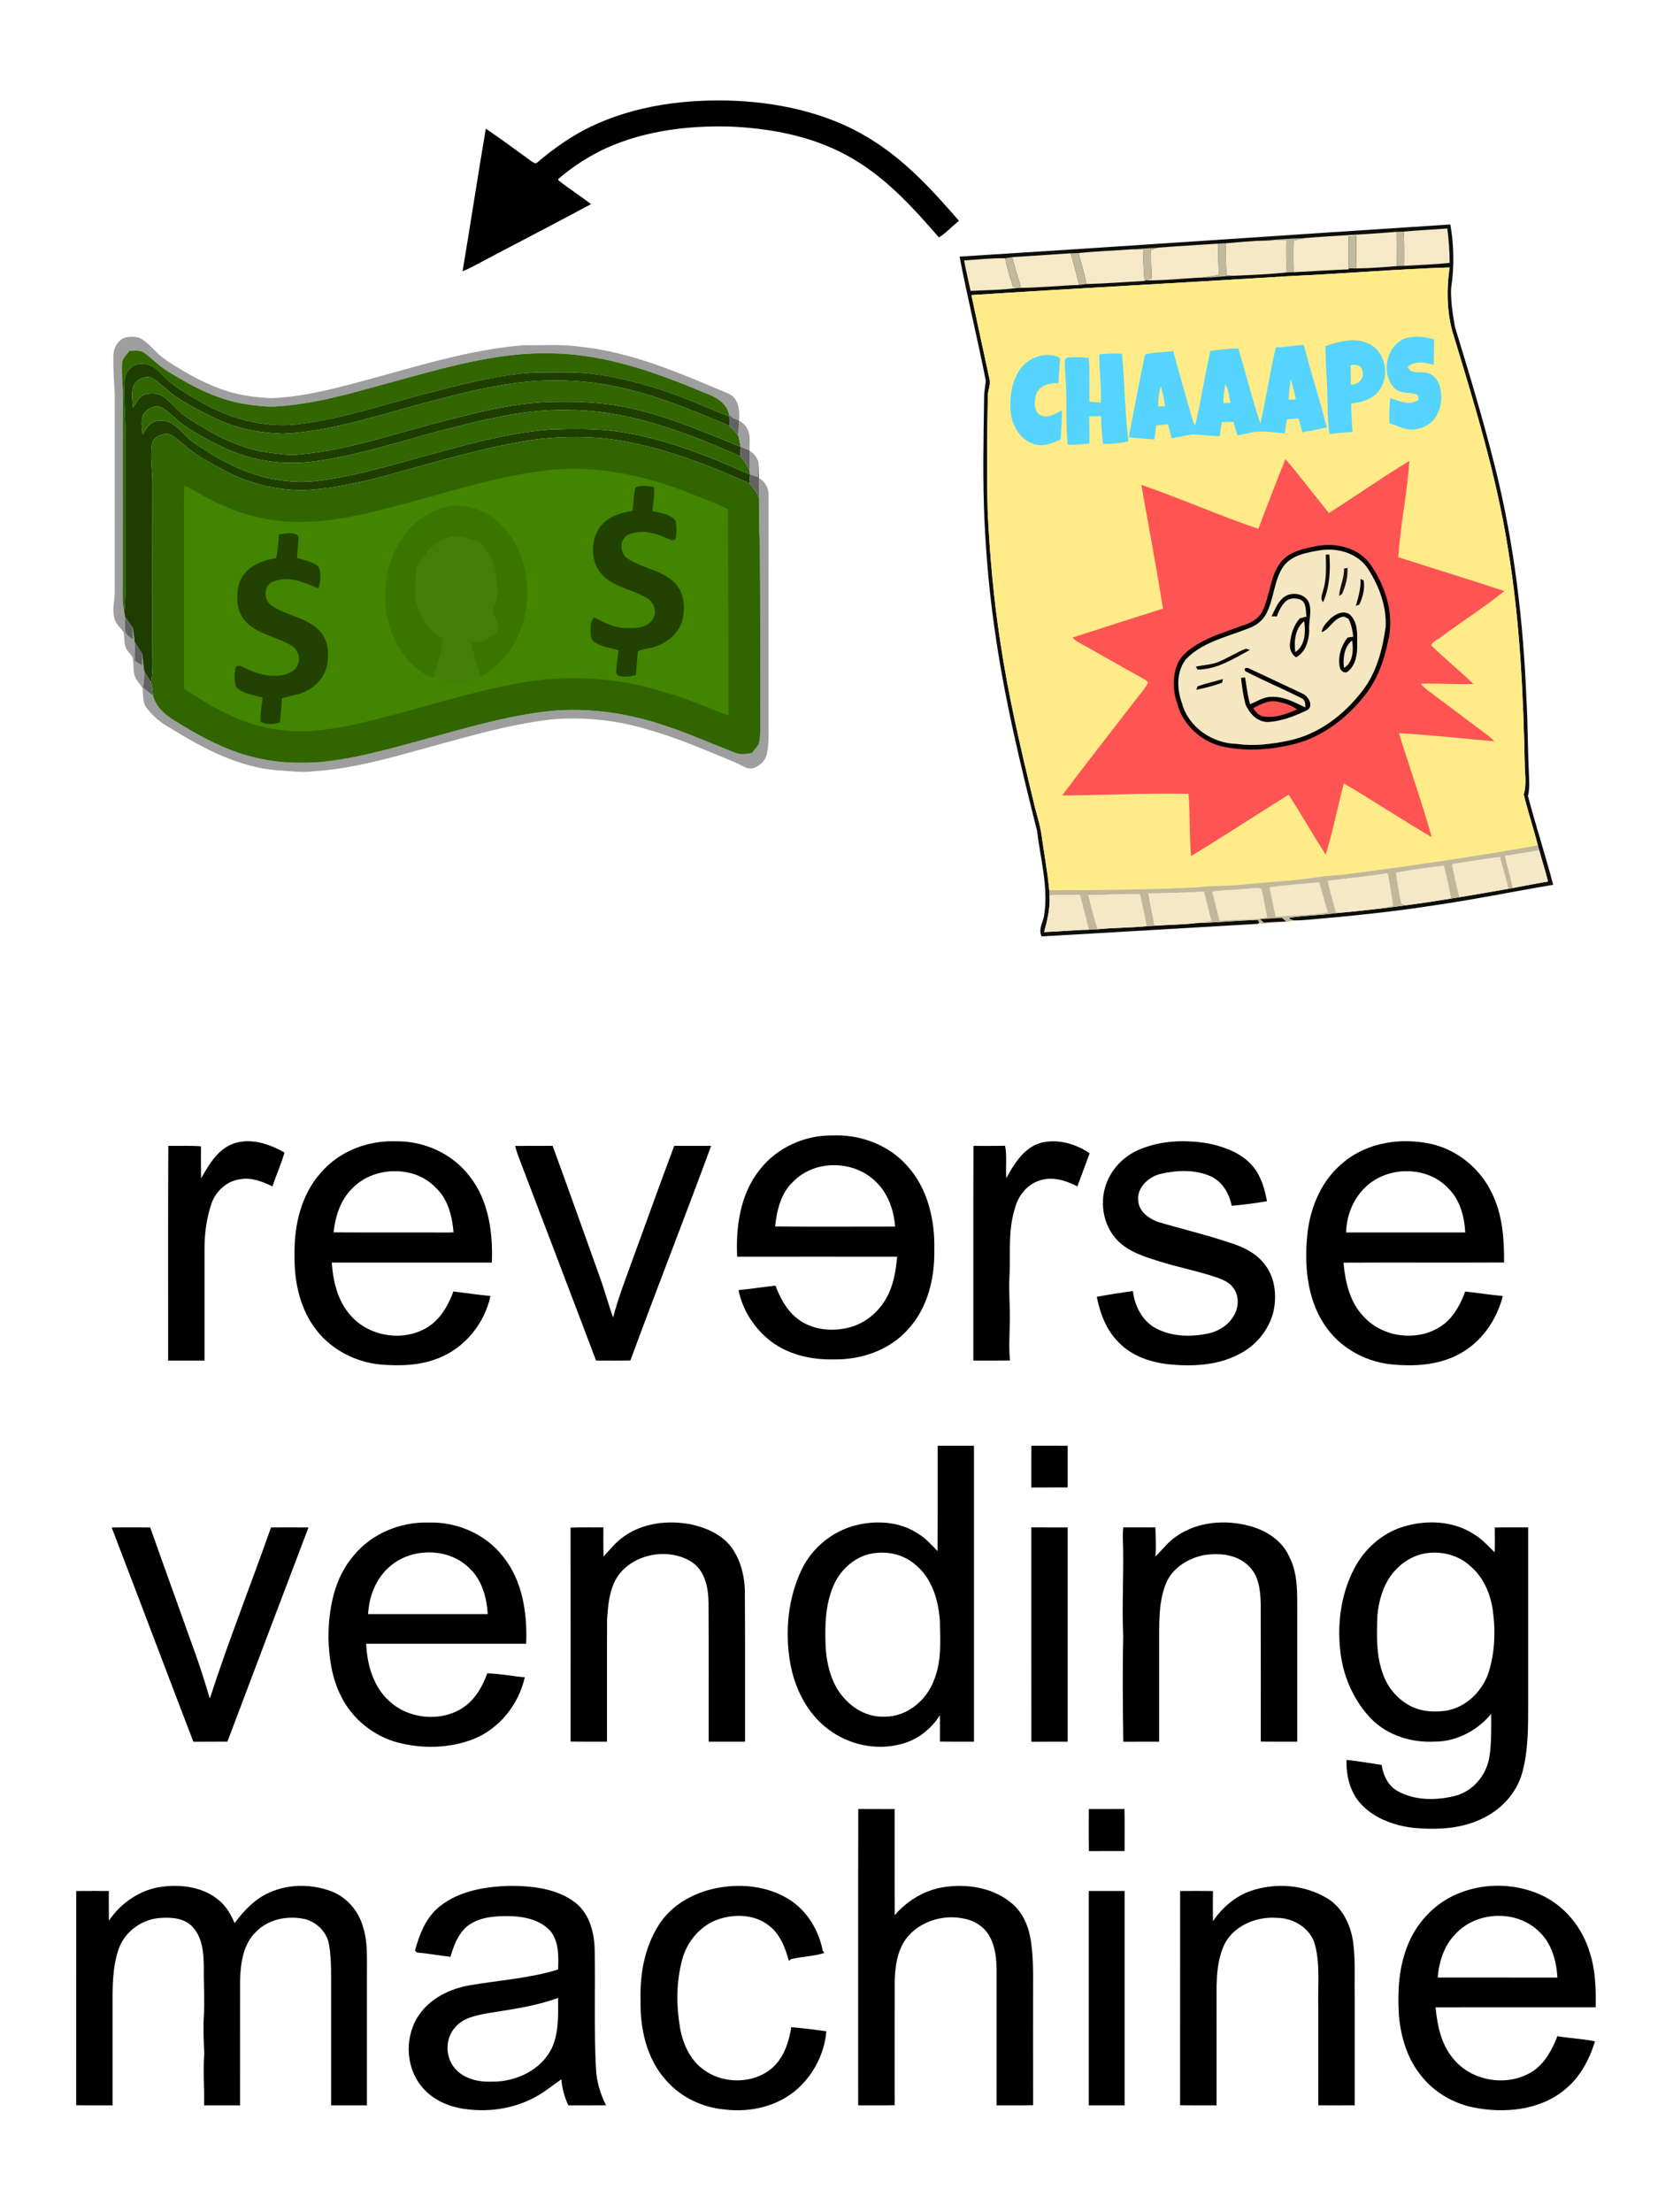 <?xml version="1.0" encoding="UTF-8" ?>
<!DOCTYPE svg PUBLIC "-//W3C//DTD SVG 1.1//EN" "http://www.w3.org/Graphics/SVG/1.1/DTD/svg11.dtd">
<svg width="870pt" height="1150pt" viewBox="0 0 870 1150" version="1.1" xmlns="http://www.w3.org/2000/svg">
<path fill="#ffffff" d=" M 0.00 0.00 L 870.00 0.00 L 870.00 1150.00 L 0.00 1150.00 L 0.00 0.00 Z" />
<path fill="#000000" d=" M 306.92 65.99 C 330.46 54.64 357.12 51.31 383.01 52.44 C 408.23 53.72 433.81 59.79 455.09 73.85 C 471.99 84.73 485.62 99.74 498.69 114.81 C 495.14 117.60 492.13 121.05 488.27 123.45 C 474.22 107.23 459.36 90.95 440.20 80.70 C 421.55 70.52 400.12 66.66 379.09 65.78 C 357.50 65.27 335.43 68.01 315.56 76.86 C 306.44 81.05 297.90 86.54 290.28 93.08 L 290.34 93.70 C 295.84 98.08 301.78 101.86 307.35 106.14 C 287.05 117.08 266.50 127.59 246.14 138.43 C 244.33 139.41 242.45 140.28 240.55 141.06 C 244.71 116.36 248.42 91.60 252.64 66.91 C 260.64 72.27 268.33 78.09 276.16 83.69 C 277.06 84.17 278.39 85.56 279.38 84.51 C 287.81 77.31 296.93 70.86 306.92 65.99 Z" />
<path fill="#0e0e0c" d=" M 499.00 133.42 C 584.09 128.12 669.15 122.20 754.22 116.71 C 756.15 127.68 756.27 138.97 754.61 149.97 C 754.36 156.67 755.48 163.37 756.61 169.95 C 764.01 194.12 771.34 218.33 777.47 242.86 C 787.42 282.49 792.21 323.25 793.81 364.03 C 794.53 376.67 794.43 389.35 795.07 402.01 C 795.21 405.98 795.53 410.00 794.57 413.90 C 798.66 429.36 803.64 444.58 807.69 460.05 C 786.75 463.58 765.93 467.87 744.90 470.88 C 723.69 474.17 702.33 476.32 680.95 478.17 C 678.16 478.36 675.36 478.66 672.57 478.56 C 672.06 478.34 669.38 477.68 670.91 477.10 C 678.83 475.94 686.89 475.93 694.82 474.76 C 703.12 474.09 711.39 473.14 719.66 472.18 C 723.53 471.75 727.38 471.23 731.24 470.69 C 739.03 469.69 746.78 468.46 754.54 467.22 C 755.98 466.98 757.42 466.75 758.88 466.53 C 767.39 465.14 775.88 463.59 784.39 462.13 C 784.95 462.03 786.08 461.84 786.64 461.74 C 792.74 460.51 798.86 459.44 804.98 458.32 C 803.65 452.87 801.91 447.54 800.44 442.14 C 800.26 441.48 799.91 440.17 799.73 439.52 C 797.44 430.64 794.51 421.94 792.36 413.03 C 793.80 408.50 793.14 403.71 792.94 399.05 C 792.17 360.89 790.39 322.63 784.13 284.92 C 777.97 246.41 766.44 209.06 755.11 171.83 C 752.35 161.14 752.19 149.95 753.83 139.06 C 726.20 139.96 698.65 142.31 671.04 143.55 C 615.76 147.01 560.44 149.86 505.17 153.43 C 508.24 167.96 511.40 182.47 514.55 196.99 C 515.27 200.01 513.71 202.93 513.69 205.96 C 513.36 225.96 513.12 245.97 513.62 265.97 C 514.70 288.74 516.74 311.48 520.22 334.02 C 524.38 361.70 530.75 388.99 537.33 416.18 C 538.69 422.45 540.93 428.52 541.74 434.91 C 543.02 444.23 544.79 453.50 545.63 462.88 C 545.67 463.57 545.74 464.95 545.78 465.63 C 546.18 472.11 544.69 478.44 542.96 484.63 C 550.71 484.37 558.42 483.54 566.18 483.42 C 567.71 483.34 569.25 483.26 570.80 483.16 C 579.27 482.32 587.79 482.41 596.27 481.60 C 597.63 481.50 598.99 481.41 600.37 481.33 C 607.50 480.80 614.66 480.84 621.77 479.97 C 632.54 479.70 643.26 478.65 654.03 478.28 C 654.27 478.66 654.75 479.41 654.99 479.79 C 654.75 479.93 654.27 480.22 654.02 480.37 C 616.58 482.51 579.15 484.81 541.70 486.88 C 539.62 483.03 542.86 478.95 543.11 474.95 C 545.11 460.55 540.97 446.28 539.29 432.05 C 530.50 397.02 521.97 361.81 517.06 325.98 C 514.42 307.44 512.78 288.78 511.92 270.09 C 510.97 249.06 511.45 228.00 511.75 206.96 C 511.71 203.96 512.32 201.02 512.65 198.06 C 508.42 176.45 503.14 155.04 499.00 133.42 Z" />
<path fill="#f5e9c8" d=" M 729.99 120.41 C 737.53 119.76 745.09 119.36 752.64 118.82 C 753.42 124.75 753.82 130.72 753.86 136.70 C 745.97 137.52 738.05 137.75 730.15 138.23 C 730.19 132.29 730.22 126.35 729.99 120.41 Z" />
<path fill="#f5e9c8" d=" M 678.43 123.81 C 694.35 122.45 710.30 121.94 726.22 120.53 C 726.31 126.48 726.28 132.43 726.34 138.38 C 719.29 138.95 712.24 139.49 705.17 139.57 C 705.30 133.93 705.32 128.29 705.21 122.66 C 703.91 122.77 702.61 122.87 701.32 122.98 C 701.37 128.50 701.39 134.02 701.40 139.54 L 701.40 140.05 C 691.84 140.44 682.30 141.03 672.75 141.54 C 672.64 136.03 672.62 130.53 672.77 125.02 C 674.64 124.60 676.53 124.16 678.43 123.81 Z" />
<path fill="#c1b99c" d=" M 726.22 120.53 C 727.47 120.49 728.72 120.46 729.99 120.41 C 730.22 126.35 730.19 132.29 730.15 138.23 C 728.87 138.26 727.60 138.31 726.34 138.38 C 726.28 132.43 726.31 126.48 726.22 120.53 Z" />
<path fill="#c1b99c" d=" M 657.85 125.14 C 664.68 124.34 671.56 124.03 678.43 123.81 C 676.53 124.16 674.64 124.60 672.77 125.02 C 672.62 130.53 672.64 136.03 672.75 141.54 C 671.54 141.57 670.33 141.60 669.14 141.65 C 668.75 136.01 668.77 130.36 668.87 124.71 C 665.19 124.87 661.52 125.01 657.85 125.14 Z" />
<path fill="#c1b99c" d=" M 701.32 122.98 C 702.61 122.87 703.91 122.77 705.21 122.66 C 705.32 128.29 705.30 133.93 705.17 139.57 C 703.91 139.56 702.65 139.55 701.40 139.54 C 701.39 134.02 701.37 128.50 701.32 122.98 Z" />
<path fill="#f5e8c6" d=" M 637.52 126.49 C 644.29 125.98 651.04 125.16 657.85 125.14 C 661.52 125.01 665.19 124.87 668.87 124.71 C 668.77 130.36 668.75 136.01 669.14 141.65 C 659.87 142.64 650.54 143.00 641.24 143.39 C 640.37 143.34 638.63 143.25 637.76 143.21 C 637.51 137.64 637.37 132.06 637.52 126.49 Z" />
<path fill="#f5e9c8" d=" M 602.35 128.75 C 612.73 127.95 623.13 127.40 633.51 126.67 C 633.49 132.11 633.63 137.55 633.79 142.98 C 631.14 143.40 628.50 143.88 625.85 144.28 C 615.89 144.67 605.97 145.90 595.99 145.79 C 596.94 145.45 597.89 145.12 598.85 144.78 C 598.62 139.84 598.52 134.89 598.51 129.94 C 599.78 129.52 601.06 129.12 602.35 128.75 Z" />
<path fill="#c1b99c" d=" M 633.51 126.67 C 634.84 126.62 636.17 126.56 637.52 126.49 C 637.37 132.06 637.51 137.64 637.76 143.21 C 638.63 143.25 640.37 143.34 641.24 143.39 C 636.10 143.56 630.99 144.45 625.85 144.28 C 628.50 143.88 631.14 143.40 633.79 142.98 C 633.63 137.55 633.49 132.11 633.51 126.67 Z" />
<path fill="#c1b99c" d=" M 588.98 129.62 C 593.43 129.24 597.90 129.11 602.35 128.75 C 601.06 129.12 599.78 129.52 598.51 129.94 C 598.52 134.89 598.62 139.84 598.85 144.78 C 597.89 145.12 596.94 145.45 595.99 145.79 L 595.15 146.09 C 594.72 140.66 594.52 135.21 594.35 129.76 C 592.55 129.69 590.77 129.63 588.98 129.62 Z" />
<path fill="#f5e9c8" d=" M 560.84 131.59 C 570.20 130.62 579.60 130.31 588.98 129.62 C 590.77 129.63 592.55 129.69 594.35 129.76 C 594.52 135.21 594.72 140.66 595.15 146.09 C 585.11 146.62 575.08 147.43 565.02 147.71 C 563.85 142.28 562.36 136.93 560.84 131.59 Z" />
<path fill="#f5e9c8" d=" M 526.33 133.71 C 536.50 133.03 546.68 132.40 556.85 131.70 C 558.31 137.19 559.87 142.65 561.25 148.16 C 550.47 148.51 539.73 149.70 528.93 149.70 C 520.92 150.90 512.79 150.78 504.72 151.26 C 503.63 145.97 502.31 140.73 501.36 135.42 C 508.47 134.97 515.58 134.15 522.73 134.28 C 523.71 139.40 525.24 144.39 526.93 149.32 C 528.22 149.25 529.52 149.19 530.82 149.12 C 529.28 144.00 527.71 138.88 526.33 133.71 Z" />
<path fill="#c1b99c" d=" M 556.85 131.70 C 558.17 131.67 559.50 131.63 560.84 131.59 C 562.36 136.93 563.85 142.28 565.02 147.71 C 563.75 147.84 562.51 147.99 561.25 148.16 C 559.87 142.65 558.31 137.19 556.85 131.70 Z" />
<path fill="#c1b99c" d=" M 522.73 134.28 C 523.91 134.09 525.13 133.91 526.33 133.71 C 527.71 138.88 529.28 144.00 530.82 149.12 C 529.52 149.19 528.22 149.25 526.93 149.32 C 525.24 144.39 523.71 139.40 522.73 134.28 Z" />
<path fill="#ffec88" d=" M 671.04 143.55 C 698.65 142.31 726.20 139.96 753.83 139.06 C 752.19 149.95 752.35 161.14 755.11 171.83 C 766.44 209.06 777.97 246.41 784.13 284.92 C 790.39 322.63 792.17 360.89 792.94 399.05 C 793.14 403.71 793.80 408.50 792.36 413.03 C 794.51 421.94 797.44 430.64 799.73 439.52 C 767.30 445.33 734.68 450.07 702.00 454.30 C 696.03 455.29 689.94 455.13 683.98 456.24 C 671.41 458.18 658.67 458.53 646.05 459.96 C 638.38 460.84 630.64 460.23 623.00 461.34 C 597.24 462.62 571.43 462.81 545.63 462.88 C 544.79 453.50 543.02 444.23 541.74 434.91 C 540.93 428.52 538.69 422.45 537.33 416.18 C 530.75 388.99 524.38 361.70 520.22 334.02 C 516.74 311.48 514.70 288.74 513.62 265.97 C 513.12 245.97 513.36 225.96 513.69 205.96 C 513.71 202.93 515.27 200.01 514.55 196.99 C 511.40 182.47 508.24 167.96 505.17 153.43 C 560.44 149.86 615.76 147.01 671.04 143.55 Z" />
<path fill="#9e9e9e" d=" M 65.38 175.43 C 68.38 174.89 71.79 174.83 74.36 176.73 C 78.68 179.65 81.65 184.13 86.02 187.00 C 96.33 193.92 107.30 200.08 119.23 203.71 C 126.31 205.81 133.69 206.65 141.03 207.02 C 157.10 206.39 172.77 202.41 188.22 198.22 C 215.87 190.86 243.37 181.84 272.05 179.51 C 282.02 179.60 292.06 178.87 301.96 180.31 C 328.82 183.12 353.81 194.13 378.44 204.50 C 384.12 206.61 384.78 213.46 384.35 218.67 C 382.31 217.93 380.09 217.15 379.05 215.08 C 377.51 209.15 371.79 206.12 366.45 204.26 C 341.50 193.75 315.37 184.36 288.00 183.75 C 258.08 182.74 229.18 191.86 200.61 199.54 C 181.73 204.75 162.71 210.30 143.04 211.38 C 137.76 211.59 132.50 210.85 127.28 210.08 C 112.68 207.70 99.36 200.68 86.98 192.88 C 82.73 190.26 79.22 186.68 75.30 183.63 C 73.09 181.75 70.02 182.52 67.38 182.41 C 65.86 184.41 63.60 186.24 63.51 188.95 C 63.09 194.65 63.92 200.33 63.86 206.03 C 63.82 239.01 63.86 271.99 63.84 304.97 C 63.75 309.50 63.67 314.07 64.65 318.52 C 64.75 319.12 64.96 320.32 65.06 320.91 C 65.10 323.49 64.79 326.08 65.11 328.65 C 65.94 330.37 67.76 331.32 69.13 332.58 C 69.13 330.54 69.08 328.51 69.02 326.48 C 69.49 328.94 69.72 331.43 70.06 333.90 C 70.14 337.13 70.05 340.35 70.06 343.58 C 71.38 344.39 72.69 345.22 73.99 346.06 C 73.98 344.10 73.98 342.15 73.95 340.20 C 74.35 343.11 74.55 346.05 75.01 348.96 C 75.12 351.80 74.80 354.64 74.39 357.45 C 76.00 358.97 77.68 360.41 79.55 361.61 C 81.03 367.34 85.49 371.51 90.40 374.46 C 104.29 383.16 119.02 391.18 135.23 394.48 C 145.28 396.72 155.64 396.95 165.88 396.29 C 183.64 394.70 200.86 389.83 218.01 385.19 C 240.63 379.01 263.22 372.09 286.63 369.63 C 306.38 367.87 326.33 370.77 345.07 377.10 C 357.85 381.15 370.06 386.73 382.58 391.49 C 385.25 392.67 388.17 391.96 390.94 391.58 C 392.50 389.58 394.72 387.78 394.99 385.08 C 395.57 381.40 395.32 377.66 395.34 373.95 C 395.28 343.63 395.45 313.31 395.12 282.99 C 394.60 275.02 394.92 267.04 394.75 259.06 C 394.69 255.58 394.72 252.10 394.67 248.62 C 398.03 250.36 399.92 254.25 399.69 257.96 C 399.62 296.97 399.68 335.98 399.66 374.99 C 399.60 380.65 400.03 386.39 398.81 391.97 C 398.13 395.45 395.21 398.11 392.00 399.35 C 388.51 400.44 385.58 397.73 382.54 396.51 C 367.19 390.19 351.94 383.46 335.89 379.05 C 319.76 374.23 302.74 372.62 285.99 374.14 C 263.63 376.88 241.98 383.36 220.31 389.28 C 201.51 394.45 182.56 399.85 162.99 401.02 C 156.69 401.94 150.38 400.77 144.08 400.55 C 124.07 398.81 105.90 389.31 89.11 378.90 C 84.10 376.18 79.53 372.55 76.13 367.95 C 74.04 365.04 74.54 361.37 74.18 358.02 C 73.13 355.80 71.09 354.17 70.23 351.83 C 68.87 348.46 69.96 344.66 68.72 341.27 C 67.65 339.73 66.07 338.53 65.40 336.74 C 64.35 334.18 64.79 331.35 64.27 328.69 C 62.64 326.31 60.12 324.42 59.53 321.45 C 58.14 317.01 59.65 312.45 59.66 307.94 C 59.63 273.62 59.66 239.30 59.65 204.98 C 59.28 198.33 58.87 191.68 58.92 185.01 C 59.06 181.01 61.27 176.56 65.38 175.43 Z" />
<path fill="#54d4ff" d=" M 730.87 175.90 C 735.71 174.48 740.96 175.05 745.74 176.47 C 745.78 180.89 745.70 185.31 745.52 189.73 C 741.09 188.43 735.69 187.29 732.00 190.87 C 733.67 194.51 737.76 193.28 740.93 193.67 C 744.59 193.91 747.51 196.94 748.56 200.32 C 750.22 205.44 749.76 211.30 747.11 216.01 C 744.61 220.74 739.11 223.27 733.93 223.42 C 729.93 223.17 726.28 221.29 722.53 220.03 C 722.38 215.68 722.61 211.34 722.91 207.01 C 727.47 208.36 732.89 211.12 737.35 208.10 C 737.97 206.49 737.54 205.40 736.06 204.83 C 732.39 203.96 728.04 204.80 725.14 201.85 C 717.94 194.22 720.78 179.57 730.87 175.90 Z" />
<path fill="#54d4ff" d=" M 689.19 180.00 C 696.24 177.58 704.27 175.22 711.42 178.59 C 721.46 182.82 723.40 198.25 715.18 205.16 C 711.81 208.30 707.13 209.18 702.74 209.88 C 702.55 214.81 703.08 219.73 703.33 224.65 C 699.33 224.80 695.34 225.12 691.38 225.71 C 689.99 216.51 690.58 207.17 689.98 197.91 C 689.53 191.95 689.46 185.97 689.19 180.00 Z" />
<path fill="#54d4ff" d=" M 663.46 180.68 C 668.34 180.52 673.15 179.57 678.03 179.35 C 681.67 193.74 686.36 207.85 689.95 222.26 C 685.72 223.16 681.49 224.11 677.22 224.74 C 676.57 222.36 675.94 219.97 675.31 217.59 C 673.27 217.73 671.24 217.87 669.21 218.01 C 668.78 220.44 668.44 222.88 668.16 225.33 C 662.13 224.95 655.97 223.56 649.99 225.05 C 647.83 225.52 645.68 226.02 643.54 226.50 C 642.75 224.13 642.06 221.72 641.38 219.32 C 639.37 219.35 637.37 219.38 635.38 219.43 C 634.93 221.86 634.58 224.31 634.33 226.78 C 629.55 226.76 624.82 226.03 620.06 225.89 C 616.42 226.38 612.88 227.45 609.23 227.84 C 608.66 225.42 608.03 223.02 607.37 220.62 C 605.34 220.80 603.34 220.99 601.32 221.15 C 601.01 223.60 600.66 226.04 600.30 228.49 C 595.84 228.31 591.41 227.72 586.97 227.35 C 589.78 213.03 592.34 198.63 595.44 184.37 C 600.06 182.96 605.25 183.23 610.09 182.51 C 613.15 194.07 616.62 205.52 619.78 217.06 C 620.14 218.56 620.81 219.97 621.46 221.36 C 624.62 208.49 626.43 195.32 629.47 182.42 C 634.29 181.86 639.11 181.25 643.96 181.09 C 647.87 194.09 651.08 207.31 655.41 220.17 C 658.47 207.09 660.37 193.76 663.46 180.68 Z" />
<path fill="#316601" d=" M 67.38 182.41 C 70.02 182.52 73.09 181.75 75.30 183.63 C 79.22 186.68 82.73 190.26 86.98 192.88 C 99.36 200.68 112.68 207.70 127.28 210.08 C 132.50 210.85 137.76 211.59 143.04 211.38 C 162.71 210.30 181.73 204.75 200.61 199.54 C 229.18 191.86 258.08 182.74 288.00 183.75 C 315.37 184.36 341.50 193.75 366.45 204.26 C 371.79 206.12 377.51 209.15 379.05 215.08 L 379.20 216.41 C 372.76 214.21 366.62 211.25 360.29 208.78 C 343.69 202.12 326.46 196.69 308.66 194.48 C 298.50 193.12 288.23 193.75 278.02 193.70 C 257.99 194.85 238.56 200.32 219.21 205.25 C 198.95 210.60 178.94 217.29 158.11 220.16 C 139.71 223.13 120.76 218.34 104.73 209.20 C 97.74 205.09 90.36 201.25 84.80 195.20 C 81.95 192.21 78.50 188.99 74.06 189.19 C 69.16 188.75 64.95 193.20 64.78 197.93 C 64.18 207.96 65.52 217.98 65.18 228.02 C 65.21 253.01 65.12 278.01 65.18 303.00 C 65.32 308.18 65.21 313.36 64.65 318.52 C 63.67 314.07 63.75 309.50 63.84 304.97 C 63.86 271.99 63.82 239.01 63.86 206.03 C 63.92 200.33 63.09 194.65 63.51 188.95 C 63.60 186.24 65.86 184.41 67.38 182.41 Z" />
<path fill="#54d4ff" d=" M 571.67 184.26 C 575.59 183.94 579.53 183.56 583.47 184.00 C 584.80 199.15 585.03 214.38 586.80 229.48 C 582.46 230.52 578.01 230.81 573.57 230.85 C 572.97 226.04 572.68 221.21 572.57 216.37 C 570.52 216.40 568.47 216.45 566.43 216.49 C 566.50 221.20 566.49 225.90 566.58 230.60 C 562.82 231.10 559.02 231.26 555.23 231.32 C 554.09 219.93 554.91 208.42 554.17 197.00 C 553.89 193.62 553.55 190.22 553.85 186.83 C 554.11 186.59 554.64 186.11 554.90 185.88 C 558.64 185.68 562.44 185.59 566.16 186.12 C 566.78 193.68 566.40 201.29 566.48 208.86 C 568.47 209.04 570.46 209.24 572.48 209.32 C 572.88 200.94 571.58 192.62 571.67 184.26 Z" />
<path fill="#54d4ff" d=" M 529.89 192.88 C 533.55 186.89 541.11 183.50 548.01 184.89 C 549.14 185.30 550.83 185.31 551.25 186.73 C 551.10 190.92 550.53 195.09 550.43 199.29 C 545.92 198.95 540.64 200.29 538.84 204.92 C 537.70 208.76 537.32 214.67 541.96 216.33 C 545.67 217.24 549.06 215.00 552.20 213.36 C 552.33 218.41 551.80 223.43 551.58 228.46 C 547.19 230.73 541.98 232.52 537.11 230.71 C 530.23 228.29 526.31 221.05 525.52 214.14 C 524.96 206.86 525.95 199.16 529.89 192.88 Z" />
<path fill="#1e3e00" d=" M 64.78 197.93 C 64.95 193.20 69.16 188.75 74.06 189.19 C 78.50 188.99 81.95 192.21 84.80 195.20 C 90.36 201.25 97.74 205.09 104.73 209.20 C 120.76 218.34 139.71 223.13 158.11 220.16 C 178.94 217.29 198.95 210.60 219.21 205.25 C 238.56 200.32 257.99 194.85 278.02 193.70 C 288.23 193.75 298.50 193.12 308.66 194.48 C 326.46 196.69 343.69 202.12 360.29 208.78 C 366.62 211.25 372.76 214.21 379.20 216.41 C 379.33 218.09 379.37 219.77 379.43 221.46 C 358.87 212.82 338.07 204.06 315.98 200.19 C 303.80 197.89 291.35 197.47 279.00 198.06 C 256.90 199.60 235.50 205.67 214.19 211.33 C 192.13 217.38 170.04 224.49 147.02 225.51 C 135.61 225.06 124.07 223.21 113.64 218.34 C 106.33 214.82 99.01 211.23 92.21 206.79 C 87.82 203.95 84.32 199.97 79.97 197.09 C 76.39 194.68 71.30 196.86 69.45 200.45 C 68.17 204.16 68.93 208.17 69.11 212.01 C 70.69 209.73 71.88 206.93 74.37 205.48 C 78.16 203.95 82.87 204.34 86.06 207.03 C 89.92 210.08 92.85 214.19 97.01 216.88 C 110.11 225.37 124.21 233.43 139.97 235.32 C 144.49 235.89 149.03 236.73 153.61 236.47 C 177.69 234.70 200.70 226.88 223.89 220.73 C 246.20 214.94 268.78 208.54 292.03 208.90 C 306.21 208.60 320.47 210.08 334.18 213.74 C 351.74 218.31 368.45 225.48 385.20 232.32 C 385.11 233.95 385.01 235.58 384.93 237.22 C 357.11 224.96 327.83 213.56 297.00 213.22 C 276.66 212.49 256.59 216.96 237.01 221.98 C 212.66 227.85 188.92 236.48 164.01 239.82 C 148.58 242.05 132.57 240.03 118.33 233.65 C 109.54 229.43 100.63 225.17 92.99 219.03 C 90.00 216.69 87.47 213.70 84.04 211.96 C 80.81 210.24 77.05 212.37 74.88 214.83 C 72.95 218.23 73.89 222.31 74.17 225.99 C 76.03 222.60 78.48 218.65 82.91 218.77 C 90.75 217.92 94.77 225.76 100.25 229.78 C 112.41 238.15 125.62 245.57 140.17 248.78 C 148.34 250.38 156.76 251.14 165.06 250.01 C 181.69 248.04 197.86 243.41 213.98 239.01 C 237.70 232.52 261.47 225.30 286.10 223.30 C 298.30 222.95 310.60 222.65 322.70 224.58 C 346.20 228.21 368.51 237.07 390.09 246.78 C 389.95 248.28 389.82 249.78 389.69 251.29 C 364.96 240.34 339.23 230.40 312.09 227.74 C 297.40 226.57 282.57 227.32 268.11 230.21 C 242.53 234.96 217.73 242.93 192.58 249.44 C 181.21 252.06 169.72 254.33 158.04 254.92 C 143.85 254.92 129.61 251.58 117.09 244.83 C 109.38 240.84 101.66 236.63 95.12 230.85 C 92.86 229.01 90.76 226.80 87.97 225.77 C 84.07 225.04 78.96 227.53 78.86 231.94 C 78.14 238.28 79.30 244.63 79.27 250.97 C 79.19 279.32 79.25 307.67 79.24 336.01 C 79.14 342.26 79.71 348.56 78.50 354.74 C 77.31 352.82 76.07 350.95 75.01 348.96 C 74.55 346.05 74.35 343.11 73.95 340.20 C 72.72 338.06 71.31 336.03 70.06 333.90 C 69.72 331.43 69.49 328.94 69.02 326.48 C 67.73 324.60 66.34 322.79 65.06 320.91 C 64.96 320.32 64.75 319.12 64.65 318.52 C 65.21 313.36 65.32 308.18 65.18 303.00 C 65.12 278.01 65.21 253.01 65.18 228.02 C 65.52 217.98 64.18 207.96 64.78 197.93 Z" />
<path fill="#ffec88" d=" M 702.32 189.99 C 704.84 189.16 708.11 190.00 708.57 192.96 C 709.62 196.82 706.21 200.24 702.42 199.98 C 702.48 196.64 702.41 193.31 702.32 189.99 Z" />
<path fill="#316601" d=" M 69.45 200.45 C 71.30 196.86 76.39 194.68 79.97 197.09 C 84.32 199.97 87.82 203.95 92.21 206.79 C 99.01 211.23 106.33 214.82 113.64 218.34 C 124.07 223.21 135.61 225.06 147.02 225.51 C 170.04 224.49 192.13 217.38 214.19 211.33 C 235.50 205.67 256.90 199.60 279.00 198.06 C 291.35 197.47 303.80 197.89 315.98 200.19 C 338.07 204.06 358.87 212.82 379.43 221.46 C 381.05 223.06 382.55 224.79 383.98 226.57 C 384.37 228.49 384.78 230.40 385.20 232.32 C 368.45 225.48 351.74 218.31 334.18 213.74 C 320.47 210.08 306.21 208.60 292.03 208.90 C 268.78 208.54 246.20 214.94 223.89 220.73 C 200.70 226.88 177.69 234.70 153.61 236.47 C 149.03 236.73 144.49 235.89 139.97 235.32 C 124.21 233.43 110.11 225.37 97.01 216.88 C 92.85 214.19 89.92 210.08 86.06 207.03 C 82.87 204.34 78.16 203.95 74.37 205.48 C 71.88 206.93 70.69 209.73 69.11 212.01 C 68.93 208.17 68.17 204.16 69.45 200.45 Z" />
<path fill="#ffec88" d=" M 671.21 197.11 C 672.26 200.60 673.15 204.14 673.89 207.72 C 672.60 207.76 671.33 207.80 670.07 207.84 C 670.32 204.25 670.65 200.66 671.21 197.11 Z" />
<path fill="#feec8c" d=" M 637.21 199.73 C 639.06 202.66 639.19 206.21 639.84 209.53 C 638.58 209.56 637.33 209.59 636.09 209.62 C 636.28 206.31 636.50 202.98 637.21 199.73 Z" />
<path fill="#fdec8b" d=" M 602.26 211.33 C 602.30 207.82 602.50 204.28 603.67 200.95 C 604.72 204.31 605.47 207.76 605.81 211.27 C 604.62 211.28 603.44 211.30 602.26 211.33 Z" />
<path fill="#316601" d=" M 74.88 214.83 C 77.05 212.37 80.81 210.24 84.04 211.96 C 87.47 213.70 90.00 216.69 92.99 219.03 C 100.63 225.17 109.54 229.43 118.33 233.65 C 132.57 240.03 148.58 242.05 164.01 239.82 C 188.92 236.48 212.66 227.85 237.01 221.98 C 256.59 216.96 276.66 212.49 297.00 213.22 C 327.83 213.56 357.11 224.96 384.93 237.22 C 387.06 239.49 388.71 242.17 389.83 245.07 C 389.90 245.50 390.03 246.35 390.09 246.78 C 368.51 237.07 346.20 228.21 322.70 224.58 C 310.60 222.65 298.30 222.95 286.10 223.30 C 261.47 225.30 237.70 232.52 213.98 239.01 C 197.86 243.41 181.69 248.04 165.06 250.01 C 156.76 251.14 148.34 250.38 140.17 248.78 C 125.62 245.57 112.41 238.15 100.25 229.78 C 94.77 225.76 90.75 217.92 82.91 218.77 C 78.48 218.65 76.03 222.60 74.17 225.99 C 73.89 222.31 72.95 218.23 74.88 214.83 Z" />
<path fill="#626262" d=" M 379.05 215.08 C 380.09 217.15 382.31 217.93 384.35 218.67 L 384.35 218.69 C 384.20 221.31 384.04 223.94 383.98 226.57 C 382.55 224.79 381.05 223.06 379.43 221.46 C 379.37 219.77 379.33 218.09 379.20 216.41 L 379.05 215.08 Z" />
<path fill="#9e9e9e" d=" M 384.35 218.69 C 385.94 219.71 387.57 220.87 388.42 222.64 C 390.61 226.12 389.57 230.40 389.82 234.28 C 388.27 233.62 386.73 232.97 385.20 232.32 C 384.78 230.40 384.37 228.49 383.98 226.57 C 384.04 223.94 384.20 221.31 384.35 218.69 Z" />
<path fill="#306500" d=" M 78.86 231.94 C 78.96 227.53 84.07 225.04 87.97 225.77 C 90.76 226.80 92.86 229.01 95.12 230.85 C 101.66 236.63 109.38 240.84 117.09 244.83 C 129.61 251.58 143.85 254.92 158.04 254.92 C 169.72 254.33 181.21 252.06 192.58 249.44 C 217.73 242.93 242.53 234.96 268.11 230.21 C 282.57 227.32 297.40 226.57 312.09 227.74 C 339.23 230.40 364.96 240.34 389.69 251.29 C 391.83 253.55 393.56 256.18 394.75 259.06 C 394.92 267.04 394.60 275.02 395.12 282.99 C 395.45 313.31 395.28 343.63 395.34 373.95 C 395.32 377.66 395.57 381.40 394.99 385.08 C 394.72 387.78 392.50 389.58 390.94 391.58 C 388.17 391.96 385.25 392.67 382.58 391.49 C 370.06 386.73 357.85 381.15 345.07 377.10 C 326.33 370.77 306.38 367.87 286.63 369.63 C 263.22 372.09 240.63 379.01 218.01 385.19 C 200.86 389.83 183.64 394.70 165.88 396.29 C 155.64 396.95 145.28 396.72 135.23 394.48 C 119.02 391.18 104.29 383.16 90.40 374.46 C 85.49 371.51 81.03 367.34 79.55 361.61 C 79.33 359.30 79.11 356.98 78.50 354.74 C 79.71 348.56 79.14 342.26 79.24 336.01 C 79.25 307.67 79.19 279.32 79.27 250.97 C 79.30 244.63 78.14 238.28 78.86 231.94 Z" />
<path fill="#626262" d=" M 385.20 232.32 C 386.73 232.97 388.27 233.62 389.82 234.28 L 389.81 234.47 C 389.77 238.00 389.66 241.54 389.83 245.07 C 388.71 242.17 387.06 239.49 384.93 237.22 C 385.01 235.58 385.11 233.95 385.20 232.32 Z" />
<path fill="#9e9e9e" d=" M 389.81 234.47 C 392.01 235.62 393.46 237.69 394.33 239.97 C 394.38 242.66 394.31 245.36 394.26 248.05 C 392.86 247.62 391.47 247.20 390.09 246.78 C 390.03 246.35 389.90 245.50 389.83 245.07 C 389.66 241.54 389.77 238.00 389.81 234.47 Z" />
<path fill="#ff5454" d=" M 668.46 238.73 C 676.30 247.80 683.45 257.46 691.04 266.74 C 705.12 257.90 718.68 248.24 732.91 239.64 C 731.75 256.41 728.29 272.96 727.11 289.73 C 745.51 295.59 763.96 301.28 782.30 307.34 C 771.68 315.85 760.18 323.24 749.22 331.30 C 747.66 332.74 744.96 333.46 744.27 335.57 C 751.32 342.53 759.11 348.71 766.20 355.64 C 757.04 355.93 747.89 355.19 738.74 355.51 C 740.49 357.37 742.43 359.07 744.57 360.50 C 752.39 366.32 760.16 372.22 767.97 378.08 C 771.06 380.48 774.43 382.58 777.11 385.48 C 760.58 384.00 744.08 382.15 727.50 381.20 C 733.03 399.28 739.43 417.11 744.54 435.30 C 729.12 426.28 714.23 416.36 698.82 407.32 C 695.56 419.63 693.17 432.18 689.40 444.35 C 682.77 434.10 676.73 423.47 670.14 413.20 C 653.15 423.74 636.48 434.79 619.37 445.12 C 618.45 434.35 618.89 423.52 618.09 412.76 C 596.18 412.22 574.26 413.54 552.35 413.59 C 564.77 397.00 577.65 380.75 590.25 364.29 C 592.49 361.19 595.25 358.44 597.02 355.02 C 596.57 353.83 595.23 353.42 594.29 352.76 C 584.44 347.30 574.68 341.70 564.87 336.17 C 562.37 334.78 559.70 333.59 557.68 331.52 C 573.37 326.48 589.06 321.39 604.78 316.44 C 601.35 294.94 597.31 273.54 593.51 252.10 C 613.99 259.18 633.85 267.99 654.35 274.98 C 659.02 262.88 663.55 250.73 668.46 238.73 Z" />
<path fill="#626262" d=" M 394.33 239.97 C 394.57 242.85 394.61 245.73 394.67 248.62 C 394.72 252.10 394.69 255.58 394.75 259.06 C 393.56 256.18 391.83 253.55 389.69 251.29 C 389.82 249.78 389.95 248.28 390.09 246.78 C 391.47 247.20 392.86 247.62 394.26 248.05 C 394.31 245.36 394.38 242.66 394.33 239.97 Z" />
<path fill="#438400" d=" M 285.32 244.44 C 310.56 241.76 335.96 247.30 359.31 256.70 C 365.81 259.09 372.22 261.71 378.49 264.66 C 378.78 300.46 378.95 336.26 378.84 372.06 C 367.90 368.03 357.25 363.14 345.96 360.08 C 318.63 351.09 288.96 350.49 261.02 356.98 C 236.94 362.06 213.54 369.80 189.63 375.55 C 175.67 378.68 161.34 381.44 146.99 379.72 C 128.15 377.88 111.11 368.52 95.72 358.06 C 95.63 329.02 95.75 299.99 95.69 270.96 C 95.70 264.84 95.47 258.70 95.90 252.59 C 102.39 255.36 108.09 259.67 114.70 262.21 C 126.95 267.98 140.40 271.21 153.96 271.35 C 171.65 271.74 189.02 267.57 205.99 263.01 C 232.30 256.32 258.22 247.41 285.32 244.44 Z" />
<path fill="#214200" d=" M 330.48 253.53 C 333.43 251.91 336.89 252.93 340.03 253.18 C 340.51 257.36 339.60 261.49 339.24 265.63 C 343.31 266.92 348.48 267.08 351.22 270.77 C 351.99 273.83 351.90 277.13 351.29 280.21 C 349.95 281.83 347.88 280.11 346.36 279.69 C 340.44 276.83 333.27 275.31 327.00 277.91 C 321.91 280.01 322.04 287.71 326.45 290.47 C 334.08 295.60 344.19 296.37 350.88 303.05 C 356.21 308.41 356.49 316.82 354.51 323.69 C 351.79 330.99 344.52 335.94 336.98 337.12 C 335.24 337.60 333.20 337.59 331.75 338.77 C 331.15 342.82 331.13 346.93 330.64 351.00 C 327.93 351.74 325.08 352.18 322.31 351.52 C 321.17 351.32 320.29 350.19 320.47 349.03 C 320.59 345.35 321.32 341.73 321.66 338.08 C 317.41 336.89 312.78 336.40 309.09 333.80 C 306.54 332.09 307.27 328.60 307.15 325.98 C 306.97 324.09 307.87 322.47 308.94 321.01 C 314.01 323.60 319.23 326.45 325.09 326.52 C 330.01 326.75 336.09 326.79 339.25 322.29 C 342.06 318.50 340.19 312.96 336.22 310.82 C 329.11 306.70 320.41 305.45 314.12 299.89 C 307.05 293.46 306.62 281.55 312.05 273.98 C 315.94 268.64 322.63 266.69 328.84 265.62 C 329.67 261.63 329.34 257.45 330.48 253.53 Z" />
<path fill="#3a7500" d=" M 230.98 263.89 C 238.11 261.77 245.83 263.46 252.37 266.64 C 264.69 273.60 272.19 287.20 273.82 301.01 C 276.22 320.50 267.98 342.55 249.83 351.83 C 247.71 345.80 246.26 339.58 244.78 333.37 C 250.03 334.83 254.75 331.75 258.68 328.63 C 260.39 324.91 257.09 321.66 256.27 318.20 C 256.58 314.76 259.04 311.74 258.65 308.20 C 257.91 301.55 258.14 294.38 254.38 288.54 C 252.43 285.66 250.82 281.66 246.96 281.05 C 242.31 280.01 237.38 277.71 232.65 279.66 C 228.26 281.11 224.44 283.95 221.70 287.66 C 219.68 290.42 216.78 293.00 216.55 296.62 C 216.25 300.06 216.05 303.52 215.93 306.98 C 215.70 313.22 218.21 319.23 221.50 324.42 C 223.67 327.96 227.59 329.70 230.59 332.39 C 229.77 339.23 227.04 345.69 225.59 352.42 C 218.16 350.11 212.41 344.11 208.17 337.79 C 195.69 318.12 198.16 290.23 214.32 273.37 C 219.21 269.21 224.62 265.34 230.98 263.89 Z" />
<path fill="#214200" d=" M 145.11 277.92 C 148.36 277.52 152.91 276.04 155.24 279.00 C 155.23 282.72 154.51 286.41 154.51 290.14 C 158.28 291.24 162.34 292.03 165.55 294.42 C 167.24 298.00 166.69 302.23 165.68 305.94 C 158.32 303.04 150.18 299.09 142.22 302.33 C 137.03 304.13 136.83 311.92 141.14 314.80 C 148.83 320.30 159.39 320.86 166.11 327.91 C 170.72 332.64 171.22 339.79 170.07 345.96 C 168.45 353.31 162.20 359.06 155.03 360.95 C 152.20 361.67 149.35 362.30 146.53 363.08 C 146.41 367.27 145.99 371.44 145.55 375.61 C 142.33 376.50 138.65 377.10 135.61 375.31 C 135.12 371.11 136.27 366.94 136.53 362.76 C 131.88 361.20 126.36 360.90 122.76 357.23 C 121.71 353.90 121.88 350.10 122.68 346.72 C 124.24 345.47 126.05 346.78 127.58 347.40 C 133.48 350.47 140.35 352.26 147.00 350.99 C 150.13 350.40 153.45 348.88 154.77 345.78 C 156.61 342.17 154.84 337.54 151.43 335.57 C 143.64 330.88 133.56 329.86 127.34 322.71 C 122.80 317.44 122.67 309.69 124.40 303.29 C 127.07 295.21 135.64 291.22 143.56 290.33 C 144.56 286.26 144.73 282.07 145.11 277.92 Z" />
<path fill="#437e08" d=" M 232.65 279.66 C 237.38 277.71 242.31 280.01 246.96 281.05 C 250.82 281.66 252.43 285.66 254.38 288.54 C 258.14 294.38 257.91 301.55 258.65 308.20 C 259.04 311.74 256.58 314.76 256.27 318.20 C 257.09 321.66 260.39 324.91 258.68 328.63 C 254.75 331.75 250.03 334.83 244.78 333.37 C 246.26 339.58 247.71 345.80 249.83 351.83 C 245.65 353.15 241.43 354.58 237.04 354.96 C 233.08 355.00 229.33 353.53 225.59 352.42 C 227.04 345.69 229.77 339.23 230.59 332.39 C 227.59 329.70 223.67 327.96 221.50 324.42 C 218.21 319.23 215.70 313.22 215.93 306.98 C 216.05 303.52 216.25 300.06 216.55 296.62 C 216.78 293.00 219.68 290.42 221.70 287.66 C 224.44 283.95 228.26 281.11 232.65 279.66 Z" />
<path fill="#050302" d=" M 684.60 283.93 C 694.83 281.95 707.04 284.91 713.06 294.02 C 720.78 305.48 725.37 320.13 721.70 333.84 C 719.76 343.83 716.06 353.64 709.65 361.65 C 700.34 373.40 687.77 383.18 673.04 386.88 C 661.34 389.77 649.02 390.78 637.13 388.45 C 625.48 386.38 615.19 377.37 612.19 365.83 C 609.94 359.47 609.72 352.36 612.02 345.98 C 613.91 340.93 618.43 337.52 622.92 334.85 C 629.95 330.58 637.95 328.41 645.57 325.45 C 649.98 324.21 654.48 321.93 656.58 317.62 C 660.51 309.44 660.37 299.51 666.13 292.17 C 670.65 286.69 677.99 285.26 684.60 283.93 Z" />
<path fill="#f5e7c2" d=" M 687.06 286.03 C 696.05 284.81 706.34 287.86 711.44 295.85 C 717.18 304.73 721.11 315.30 720.57 326.01 C 718.96 337.55 715.95 349.37 708.78 358.81 C 699.33 371.38 685.98 381.71 670.38 385.04 C 661.42 386.92 652.20 388.08 643.08 386.80 C 630.42 386.58 617.96 378.06 614.64 365.59 C 611.92 358.22 611.70 349.14 616.76 342.72 C 624.95 334.19 636.88 331.45 647.55 327.36 C 651.66 326.05 655.71 323.80 657.99 319.98 C 662.64 312.08 662.17 302.13 667.39 294.50 C 671.93 288.38 680.06 287.21 687.06 286.03 Z" />
<path fill="#0d0a09" d=" M 689.45 288.35 C 689.91 288.35 690.83 288.34 691.29 288.34 C 691.98 296.70 691.44 305.28 688.09 313.07 C 686.22 311.36 687.69 308.93 688.06 306.93 C 689.98 300.92 689.50 294.56 689.45 288.35 Z" />
<path fill="#17120f" d=" M 698.91 295.66 C 699.37 295.56 700.28 295.35 700.73 295.25 C 700.96 299.96 699.80 304.64 697.84 308.90 L 696.37 309.85 C 696.66 305.01 699.10 300.57 698.91 295.66 Z" />
<path fill="#0d0a09" d=" M 707.49 300.98 C 707.91 301.20 708.75 301.64 709.17 301.86 C 709.84 306.14 708.70 310.55 706.85 314.39 C 706.41 314.55 705.51 314.85 705.07 315.00 C 706.36 310.42 707.80 305.81 707.49 300.98 Z" />
<path fill="#050302" d=" M 666.98 311.07 C 670.67 307.57 677.56 308.10 680.30 312.54 C 682.66 317.43 680.35 322.76 680.83 327.89 C 680.64 333.11 678.93 339.19 673.94 341.77 C 671.71 340.22 670.56 337.57 670.79 334.89 C 671.24 330.10 672.61 325.17 675.92 321.54 C 677.07 321.22 678.26 320.91 679.42 320.58 C 678.88 317.59 679.53 313.21 676.18 311.75 C 673.71 310.81 670.60 310.87 668.55 312.70 C 666.36 314.88 664.94 317.70 663.95 320.60 C 663.04 320.39 662.13 320.38 661.23 320.59 C 662.81 317.25 664.21 313.64 666.98 311.07 Z" />
<path fill="#030302" d=" M 691.75 321.76 C 694.40 319.23 699.01 316.95 702.23 319.80 C 706.10 323.71 705.84 329.78 705.75 334.89 C 705.96 339.93 705.06 345.74 700.96 349.14 C 699.21 350.45 697.24 348.89 696.75 347.14 C 695.61 341.65 697.33 335.83 700.80 331.50 C 701.53 331.39 702.98 331.17 703.71 331.07 C 703.39 327.85 702.73 324.66 701.27 321.76 C 700.71 321.48 699.58 320.91 699.02 320.62 C 693.64 320.98 691.83 326.92 687.34 328.73 C 687.53 325.81 689.87 323.75 691.75 321.76 Z" />
<path fill="#626262" d=" M 65.06 320.91 C 66.34 322.79 67.73 324.60 69.02 326.48 C 69.08 328.51 69.13 330.54 69.13 332.58 C 67.76 331.32 65.94 330.37 65.11 328.65 C 64.79 326.08 65.10 323.49 65.06 320.91 Z" />
<path fill="#f5e7c2" d=" M 673.56 339.06 C 672.85 333.50 673.47 326.69 678.20 322.97 C 679.08 328.42 678.71 335.87 673.56 339.06 Z" />
<path fill="#626262" d=" M 70.06 333.90 C 71.31 336.03 72.72 338.06 73.95 340.20 C 73.98 342.15 73.98 344.10 73.99 346.06 C 72.69 345.22 71.38 344.39 70.06 343.58 C 70.05 340.35 70.14 337.13 70.06 333.90 Z" />
<path fill="#f5e7c2" d=" M 698.91 347.29 C 698.29 342.31 698.96 336.31 703.13 332.97 C 703.93 337.81 703.64 344.53 698.91 347.29 Z" />
<path fill="#0d0a09" d=" M 633.30 344.28 C 638.32 342.28 642.87 339.25 647.90 337.28 C 648.43 337.43 649.50 337.74 650.03 337.89 C 641.51 342.50 632.82 348.15 622.78 348.15 L 621.85 346.64 C 625.64 345.72 629.64 345.73 633.30 344.28 Z" />
<path fill="#020101" d=" M 647.66 349.03 C 646.23 346.86 648.99 347.05 650.04 347.82 C 659.22 352.08 668.37 356.44 677.54 360.74 C 680.50 362.18 683.49 367.42 679.45 369.39 C 673.06 372.41 666.25 375.12 659.09 375.41 C 653.61 375.26 649.66 370.91 647.68 366.17 C 646.51 361.69 645.86 357.10 645.37 352.51 C 645.89 352.44 646.93 352.30 647.45 352.23 C 648.27 356.88 648.73 361.60 650.06 366.15 C 653.62 364.78 656.96 362.37 660.91 362.35 C 667.35 361.95 673.19 365.16 678.82 367.84 C 678.82 366.04 678.78 363.88 676.84 363.04 C 667.23 358.15 657.22 354.01 647.66 349.03 Z" />
<path fill="#626262" d=" M 75.01 348.96 C 76.07 350.95 77.31 352.82 78.50 354.74 C 79.11 356.98 79.33 359.30 79.55 361.61 C 77.68 360.41 76.00 358.97 74.39 357.45 C 74.80 354.64 75.12 351.80 75.01 348.96 Z" />
<path fill="#0d0a09" d=" M 622.73 356.86 C 627.05 355.35 631.53 354.33 635.94 353.08 C 635.84 353.55 635.64 354.48 635.55 354.94 C 631.22 356.64 626.65 357.69 622.12 358.67 C 622.27 358.22 622.57 357.31 622.73 356.86 Z" />
<path fill="#ff5454" d=" M 651.69 368.16 C 655.51 366.28 659.56 363.93 663.99 364.76 C 667.68 365.48 671.47 366.52 674.48 368.90 C 668.82 371.32 662.67 373.68 656.43 372.41 C 654.25 371.81 652.82 369.98 651.69 368.16 Z" />
<path fill="#c1b89b" d=" M 702.00 454.30 C 734.68 450.07 767.30 445.33 799.73 439.52 C 799.91 440.17 800.26 441.48 800.44 442.14 C 794.53 443.22 788.60 444.06 782.69 445.04 C 783.76 450.66 785.76 456.07 786.64 461.74 C 786.08 461.84 784.95 462.03 784.39 462.13 C 783.03 456.61 781.47 451.15 779.93 445.68 C 771.60 446.49 763.40 448.16 755.12 449.30 C 756.15 455.09 757.57 460.80 758.88 466.53 C 757.42 466.75 755.98 466.98 754.54 467.22 C 753.51 461.48 752.23 455.79 750.78 450.14 C 742.50 451.23 734.18 452.15 725.99 453.82 C 726.83 459.22 727.45 464.67 728.90 469.96 C 729.49 470.14 730.65 470.51 731.24 470.69 C 727.38 471.23 723.53 471.75 719.66 472.18 C 721.25 471.77 722.81 471.29 724.39 470.84 C 723.66 465.25 722.61 459.72 721.65 454.17 C 711.28 455.54 700.90 456.86 690.50 458.00 C 691.69 463.65 693.41 469.16 694.82 474.76 C 686.89 475.93 678.83 475.94 670.91 477.10 C 669.38 477.68 672.06 478.34 672.57 478.56 L 672.82 478.67 C 667.38 479.86 661.74 479.52 656.24 480.38 C 655.93 480.24 655.30 479.94 654.99 479.79 C 654.75 479.41 654.27 478.66 654.03 478.28 C 643.26 478.65 632.54 479.70 621.77 479.97 C 624.47 479.61 627.17 479.22 629.89 478.87 C 628.64 473.79 627.36 468.71 626.05 463.65 C 616.44 464.12 606.84 464.52 597.22 464.56 C 598.04 470.19 599.48 475.71 600.37 481.33 C 598.99 481.41 597.63 481.50 596.27 481.60 C 595.22 476.02 593.94 470.49 592.80 464.93 C 583.87 464.66 574.94 465.48 566.00 465.32 C 567.37 471.33 568.96 477.28 570.80 483.16 C 569.25 483.26 567.71 483.34 566.18 483.42 C 564.77 477.37 563.13 471.38 561.56 465.37 C 556.30 465.24 551.03 465.20 545.78 465.63 C 545.74 464.95 545.67 463.57 545.63 462.88 C 571.43 462.81 597.24 462.62 623.00 461.34 C 630.64 460.23 638.38 460.84 646.05 459.96 C 658.67 458.53 671.41 458.18 683.98 456.24 C 689.94 455.13 696.03 455.29 702.00 454.30 Z" />
<path fill="#f5e8c6" d=" M 782.69 445.04 C 788.60 444.06 794.53 443.22 800.44 442.14 C 801.91 447.54 803.65 452.87 804.98 458.32 C 798.86 459.44 792.74 460.51 786.64 461.74 C 785.76 456.07 783.76 450.66 782.69 445.04 Z" />
<path fill="#f5e8c6" d=" M 755.12 449.30 C 763.40 448.16 771.60 446.49 779.93 445.68 C 781.47 451.15 783.03 456.61 784.39 462.13 C 775.88 463.59 767.39 465.14 758.88 466.53 C 757.57 460.80 756.15 455.09 755.12 449.30 Z" />
<path fill="#f5e8c6" d=" M 725.99 453.82 C 734.18 452.15 742.50 451.23 750.78 450.14 C 752.23 455.79 753.51 461.48 754.54 467.22 C 746.78 468.46 739.03 469.69 731.24 470.69 C 730.65 470.51 729.49 470.14 728.90 469.96 C 727.45 464.67 726.83 459.22 725.99 453.82 Z" />
<path fill="#f5e8c6" d=" M 690.50 458.00 C 700.90 456.86 711.28 455.54 721.65 454.17 C 722.61 459.72 723.66 465.25 724.39 470.84 C 722.81 471.29 721.25 471.77 719.66 472.18 C 711.39 473.14 703.12 474.09 694.82 474.76 C 693.41 469.16 691.69 463.65 690.50 458.00 Z" />
<path fill="#f5e8c6" d=" M 660.19 461.40 C 668.75 460.01 677.43 459.63 686.05 458.70 C 687.56 463.96 689.00 469.23 690.51 474.50 C 681.57 476.06 672.42 475.72 663.42 476.71 C 662.16 471.64 661.26 466.50 660.19 461.40 Z" />
<path fill="#f5e8c6" d=" M 630.36 463.59 C 636.86 462.58 643.47 462.77 650.00 461.93 C 651.95 461.87 654.05 461.28 655.92 462.08 C 657.33 466.98 657.92 472.08 659.01 477.06 C 650.82 478.62 642.44 477.95 634.18 478.85 C 632.99 473.74 631.60 468.68 630.36 463.59 Z" />
<path fill="#f5e8c6" d=" M 597.22 464.56 C 606.84 464.52 616.44 464.12 626.05 463.65 C 627.36 468.71 628.64 473.79 629.89 478.87 C 627.17 479.22 624.47 479.61 621.77 479.97 C 614.66 480.84 607.50 480.80 600.37 481.33 C 599.48 475.71 598.04 470.19 597.22 464.56 Z" />
<path fill="#f5e8c6" d=" M 545.78 465.63 C 551.03 465.20 556.30 465.24 561.56 465.37 C 563.13 471.38 564.77 477.37 566.18 483.42 C 558.42 483.54 550.71 484.37 542.96 484.63 C 544.69 478.44 546.18 472.11 545.78 465.63 Z" />
<path fill="#f5e8c6" d=" M 566.00 465.32 C 574.94 465.48 583.87 464.66 592.80 464.93 C 593.94 470.49 595.22 476.02 596.27 481.60 C 587.79 482.41 579.27 482.32 570.80 483.16 C 568.96 477.28 567.37 471.33 566.00 465.32 Z" />
<path fill="#0c0b0a" d=" M 657.31 479.70 C 656.61 479.11 655.92 478.53 655.24 477.95 C 659.04 477.70 662.85 477.45 666.67 477.28 C 667.37 477.88 668.07 478.49 668.78 479.11 C 664.95 479.27 661.12 479.35 657.31 479.70 Z" />
<path fill="#000000" d=" M 395.07 608.22 C 403.98 596.70 418.48 590.16 432.97 590.38 C 447.36 589.78 462.13 595.27 471.75 606.16 C 482.49 617.93 486.26 634.42 485.85 649.99 C 486.12 664.70 482.37 680.26 472.12 691.27 C 462.64 701.96 448.06 706.99 433.99 706.82 C 422.52 707.14 410.59 704.64 401.24 697.69 C 392.58 691.17 386.17 681.44 384.05 670.79 C 390.47 670.20 396.83 669.17 403.24 668.47 C 405.70 674.87 409.03 681.19 414.51 685.52 C 421.91 691.39 432.20 692.57 441.18 690.34 C 450.84 688.03 458.87 680.58 462.61 671.47 C 465.12 665.79 465.89 659.56 466.58 653.44 C 438.83 653.39 411.08 653.41 383.34 653.44 C 382.60 637.73 384.95 620.84 395.07 608.22 Z" />
<path fill="#000000" d=" M 121.41 594.62 C 130.38 591.50 140.05 594.77 147.94 599.28 C 146.21 605.26 143.66 610.95 141.67 616.85 C 136.49 614.40 130.78 612.07 124.94 613.14 C 117.93 614.00 112.06 619.48 109.87 626.08 C 107.33 633.74 106.29 641.88 106.35 649.94 C 106.35 669.11 106.35 688.27 106.35 707.44 C 100.05 707.44 93.74 707.44 87.44 707.44 C 87.49 670.22 87.32 633.00 87.53 595.78 C 93.18 595.92 98.86 595.56 104.51 596.04 C 104.51 601.60 104.45 607.17 104.56 612.74 C 108.63 605.58 113.19 597.55 121.41 594.62 Z" />
<path fill="#000000" d=" M 166.92 609.68 C 176.48 598.51 191.44 592.87 205.98 593.43 C 220.67 593.21 235.39 599.92 244.29 611.71 C 254.15 624.30 256.39 640.96 255.76 656.49 C 228.02 656.48 200.28 656.47 172.54 656.49 C 173.20 666.19 175.54 676.33 182.16 683.79 C 192.32 695.74 212.12 698.23 224.58 688.52 C 230.02 684.21 233.40 677.93 235.76 671.53 C 242.19 672.27 248.60 673.27 255.05 673.86 C 252.00 688.13 241.70 700.88 228.00 706.18 C 218.48 710.05 207.97 710.32 197.86 709.49 C 184.17 708.18 170.98 701.09 163.13 689.68 C 155.43 678.77 152.90 665.08 153.16 651.95 C 152.98 636.94 156.65 621.09 166.92 609.68 Z" />
<path fill="#000000" d=" M 541.20 594.24 C 549.90 591.96 559.33 594.69 566.62 599.61 C 564.60 605.40 562.33 611.11 560.26 616.88 C 554.09 613.69 546.69 611.39 539.92 614.05 C 533.68 616.33 529.26 622.14 527.74 628.49 C 523.96 640.33 525.67 652.86 524.89 665.04 C 524.62 672.03 525.22 679.00 525.16 685.99 C 525.04 693.13 524.51 700.27 525.22 707.39 C 518.86 707.49 512.51 707.42 506.16 707.44 C 506.21 670.23 506.09 633.02 506.22 595.81 C 511.70 595.77 517.18 595.89 522.66 595.72 C 523.77 601.27 522.86 606.97 523.29 612.59 C 527.44 605.11 532.42 596.74 541.20 594.24 Z" />
<path fill="#000000" d=" M 592.06 597.90 C 603.61 592.86 616.69 592.46 628.95 594.67 C 637.08 596.44 645.44 599.52 651.09 605.92 C 655.64 611.09 657.65 617.92 658.85 624.57 C 652.77 625.64 646.64 626.40 640.50 626.97 C 639.26 620.60 635.68 614.39 629.59 611.61 C 621.36 607.94 611.86 608.43 603.26 610.43 C 596.88 612.04 590.67 618.13 591.99 625.14 C 592.80 630.26 597.35 633.45 601.84 635.24 C 614.52 639.03 627.43 642.05 639.98 646.29 C 646.40 648.32 652.81 651.38 657.12 656.74 C 662.99 663.56 664.11 673.35 662.24 681.90 C 659.87 691.55 653.02 699.89 644.09 704.22 C 632.71 710.19 619.44 710.59 606.92 709.29 C 597.80 708.11 588.48 704.93 581.95 698.19 C 575.43 691.86 572.07 683.05 570.36 674.29 C 576.59 673.14 582.86 672.13 589.14 671.28 C 590.05 679.06 594.03 686.91 601.15 690.69 C 609.34 695.02 619.18 695.28 628.09 693.39 C 633.72 692.28 639.04 688.87 641.81 683.77 C 644.14 679.64 644.40 674.14 641.70 670.12 C 639.76 667.03 636.26 665.47 632.96 664.31 C 623.15 660.91 612.91 659.03 603.03 655.89 C 595.22 653.46 586.92 650.94 581.06 644.90 C 573.30 636.81 571.42 624.01 575.97 613.85 C 579.05 606.74 584.96 600.96 592.06 597.90 Z" />
<path fill="#000000" d=" M 698.57 604.42 C 711.09 593.87 728.81 591.35 744.45 594.85 C 758.08 597.97 769.81 607.74 775.80 620.31 C 781.35 631.46 782.23 644.18 782.16 656.44 C 754.32 656.57 726.48 656.39 698.64 656.53 C 699.59 666.57 701.90 677.23 709.24 684.66 C 719.67 696.11 739.20 697.95 751.30 688.15 C 756.44 683.87 759.68 677.75 761.92 671.54 C 768.45 672.24 774.94 673.28 781.48 673.87 C 778.35 686.34 770.42 697.82 758.97 703.97 C 748.08 709.95 735.19 710.59 723.07 709.37 C 709.26 707.82 696.13 700.26 688.56 688.51 C 679.46 674.58 678.18 657.08 679.96 640.96 C 681.54 627.09 687.54 613.33 698.57 604.42 Z" />
<path fill="#000000" d=" M 267.91 595.82 C 274.40 595.78 280.88 595.83 287.37 595.78 C 295.60 618.17 303.53 640.67 311.59 663.11 C 314.27 670.33 316.21 677.79 318.82 685.03 C 321.43 675.10 325.14 665.51 328.61 655.86 C 335.98 635.84 343.10 615.73 350.62 595.78 C 357.02 595.83 363.41 595.78 369.81 595.81 C 356.08 633.09 341.53 670.08 327.83 707.37 C 321.87 707.51 315.90 707.44 309.95 707.42 C 297.50 674.40 284.86 641.46 272.33 608.48 C 270.83 604.27 268.87 600.20 267.91 595.82 Z" />
<path fill="#ffffff" d=" M 412.45 614.44 C 423.64 602.77 444.27 603.16 455.53 614.53 C 461.83 620.55 464.81 629.21 465.48 637.75 C 444.68 637.76 423.87 637.88 403.07 637.69 C 403.98 629.34 406.03 620.37 412.45 614.44 Z" />
<path fill="#ffffff" d=" M 183.05 618.05 C 191.32 609.32 204.78 606.90 215.97 610.68 C 221.76 612.75 226.73 616.80 230.23 621.82 C 233.87 627.44 235.32 634.17 235.85 640.77 C 235.14 640.79 233.72 640.84 233.01 640.86 C 213.17 640.76 193.32 640.93 173.47 640.77 C 174.35 632.48 176.99 624.05 183.05 618.05 Z" />
<path fill="#ffffff" d=" M 710.17 617.18 C 721.58 606.15 742.22 606.07 753.13 617.87 C 759.23 623.80 761.53 632.56 761.96 640.82 C 752.30 640.86 742.65 640.82 733.00 640.84 C 722.01 640.82 711.03 640.85 700.04 640.82 C 700.17 632.04 703.72 623.23 710.17 617.18 Z" />
<path fill="#000000" d=" M 487.62 751.72 C 493.90 751.71 500.19 751.71 506.49 751.72 C 506.49 803.01 506.48 854.30 506.49 905.60 C 500.59 905.60 494.69 905.65 488.79 905.56 C 488.82 900.98 488.80 896.40 488.77 891.83 C 484.10 899.22 476.70 904.97 468.12 906.97 C 455.39 910.22 441.37 907.16 430.91 899.28 C 419.77 891.06 413.22 877.86 410.88 864.43 C 408.16 848.37 409.74 831.30 416.70 816.47 C 422.47 804.09 434.39 794.88 447.84 792.45 C 457.64 790.61 468.36 791.60 476.88 797.11 C 481.04 799.47 484.24 803.08 487.53 806.48 C 487.72 788.23 487.56 769.97 487.62 751.72 Z" />
<path fill="#000000" d=" M 536.30 773.42 C 536.31 766.17 536.26 758.93 536.33 751.70 C 542.62 751.73 548.91 751.70 555.21 751.72 C 555.21 758.94 555.20 766.17 555.21 773.39 C 548.91 773.43 542.61 773.40 536.30 773.42 Z" />
<path fill="#000000" d=" M 183.98 808.75 C 193.36 797.31 208.29 791.23 222.95 791.65 C 237.66 791.22 252.61 797.67 261.65 809.42 C 271.82 822.02 274.24 838.94 273.62 854.67 C 245.89 854.67 218.16 854.67 190.43 854.67 C 190.86 865.52 194.13 877.05 202.47 884.52 C 214.19 895.53 235.50 895.80 246.13 883.12 C 249.44 879.34 251.64 874.75 253.40 870.08 C 259.94 870.19 266.37 871.58 272.89 872.11 C 269.75 886.31 259.58 899.00 245.94 904.35 C 233.56 909.09 219.66 909.36 206.90 906.05 C 194.16 902.65 183.06 893.68 177.29 881.80 C 172.56 872.60 171.17 862.16 170.79 851.94 C 170.79 836.75 173.73 820.56 183.98 808.75 Z" />
<path fill="#000000" d=" M 729.85 793.79 C 741.74 790.17 755.45 790.70 766.14 797.51 C 770.45 799.99 773.76 803.74 777.28 807.18 C 777.38 802.86 777.35 798.55 777.30 794.25 C 783.09 794.12 788.88 794.20 794.68 794.19 C 794.68 825.14 794.68 856.09 794.68 887.05 C 794.67 898.77 794.70 910.72 791.49 922.10 C 788.64 932.07 781.17 940.33 771.99 944.98 C 760.67 950.99 747.40 951.53 734.90 950.40 C 724.74 949.13 714.30 945.42 707.36 937.58 C 701.94 931.48 699.97 923.06 700.23 915.07 C 706.34 915.73 712.42 916.72 718.49 917.70 C 719.29 923.04 721.78 928.44 726.65 931.20 C 735.76 936.33 746.99 936.24 756.89 933.72 C 766.01 931.29 772.83 923.11 774.45 913.94 C 775.68 906.41 775.46 898.76 775.44 891.17 C 768.25 899.82 757.38 905.59 746.02 905.57 C 734.09 906.19 721.66 902.40 713.14 893.80 C 704.57 884.94 699.14 873.20 697.31 861.05 C 695.10 845.64 697.00 829.37 704.28 815.48 C 709.59 805.33 718.79 797.09 729.85 793.79 Z" />
<path fill="#000000" d=" M 324.67 798.74 C 334.54 791.82 347.36 790.37 359.00 792.54 C 366.86 794.19 374.83 797.56 379.96 804.00 C 385.36 811.11 387.45 820.23 387.35 829.05 C 387.54 854.57 387.38 880.09 387.44 905.61 C 381.13 905.61 374.82 905.62 368.52 905.60 C 368.48 881.44 368.61 857.28 368.45 833.13 C 368.33 825.27 366.49 816.20 359.19 811.85 C 345.70 803.60 324.36 809.06 318.70 824.52 C 316.56 830.10 316.11 836.13 315.69 842.04 C 315.58 863.23 315.67 884.42 315.64 905.61 C 309.33 905.58 303.02 905.66 296.72 905.56 C 296.73 868.46 296.76 831.37 296.70 794.28 C 302.39 794.09 308.08 794.21 313.77 794.18 C 313.80 799.22 313.67 804.27 313.87 809.31 C 317.31 805.64 320.44 801.57 324.67 798.74 Z" />
<path fill="#000000" d=" M 611.76 798.79 C 622.73 791.14 637.24 789.99 649.90 793.46 C 658.51 795.75 666.77 801.07 670.46 809.45 C 675.02 818.25 674.57 828.39 674.59 838.01 C 674.59 860.54 674.59 883.08 674.59 905.61 C 668.27 905.59 661.95 905.65 655.64 905.57 C 655.63 881.71 655.70 857.85 655.60 834.00 C 655.47 826.94 654.62 818.95 649.04 813.96 C 642.90 808.05 633.75 807.33 625.74 808.65 C 617.39 810.43 609.14 815.65 606.09 823.95 C 602.31 833.81 602.86 844.60 602.80 854.99 C 602.79 871.86 602.80 888.74 602.79 905.61 C 596.57 905.61 590.35 905.59 584.14 905.63 C 583.88 887.45 583.69 869.21 584.10 851.01 C 583.31 833.67 584.59 816.32 583.88 798.99 C 583.84 797.37 584.00 795.77 584.16 794.18 C 589.70 794.18 595.25 794.19 600.80 794.17 C 601.00 799.22 601.32 804.28 600.87 809.33 C 604.46 805.77 607.51 801.62 611.76 798.79 Z" />
<path fill="#000000" d=" M 58.08 794.25 C 64.76 794.12 71.44 794.19 78.12 794.21 C 86.07 816.75 94.26 839.20 102.26 861.72 C 104.77 868.81 106.96 875.99 109.10 883.19 C 118.84 853.23 130.46 823.92 140.93 794.21 C 147.42 794.17 153.92 794.16 160.41 794.22 C 146.33 831.32 132.23 868.43 118.27 905.58 C 112.37 905.64 106.46 905.58 100.56 905.63 C 86.31 868.54 72.33 831.34 58.08 794.25 Z" />
<path fill="#000000" d=" M 536.30 794.19 C 542.60 794.19 548.91 794.17 555.21 794.20 C 555.20 831.33 555.21 868.47 555.21 905.60 C 548.92 905.63 542.62 905.58 536.33 905.64 C 536.26 868.49 536.32 831.34 536.30 794.19 Z" />
<path fill="#ffffff" d=" M 202.03 815.11 C 213.40 804.49 233.23 804.41 244.28 815.55 C 250.70 821.65 253.09 830.70 253.65 839.27 C 232.90 839.27 212.16 839.28 191.41 839.27 C 191.90 830.30 195.28 821.23 202.03 815.11 Z" />
<path fill="#ffffff" d=" M 455.35 807.49 C 462.64 806.63 470.25 808.61 475.85 813.44 C 484.71 820.50 488.08 832.19 488.77 843.08 C 488.95 853.11 489.66 863.52 485.92 873.05 C 482.14 883.82 471.80 892.73 460.04 892.58 C 452.45 892.96 445.07 889.44 439.92 883.98 C 432.70 876.78 429.98 866.34 429.36 856.44 C 428.89 845.72 429.11 834.57 433.38 824.55 C 437.17 815.68 445.54 808.40 455.35 807.49 Z" />
<path fill="#ffffff" d=" M 740.53 807.80 C 749.02 806.19 758.22 808.37 764.61 814.31 C 772.12 820.64 775.76 830.41 776.62 839.99 C 777.71 849.63 777.13 859.55 774.35 868.88 C 771.21 879.21 762.29 888.05 751.39 889.58 C 745.74 890.24 739.78 890.01 734.55 887.57 C 727.26 884.18 721.56 877.66 719.04 870.05 C 715.55 860.43 715.93 850.05 716.28 839.99 C 716.98 832.51 719.05 824.90 723.62 818.82 C 727.75 813.35 733.75 809.14 740.53 807.80 Z" />
<path fill="#000000" d=" M 446.27 1094.69 C 446.30 1043.32 446.19 991.95 446.32 940.58 C 452.62 940.63 458.93 940.57 465.23 940.63 C 465.27 959.02 465.19 977.41 465.27 995.80 C 472.07 987.93 481.57 982.29 491.99 981.07 C 503.84 979.47 516.93 981.76 526.23 989.71 C 531.41 994.09 534.50 1000.51 535.70 1007.12 C 537.73 1017.61 537.14 1028.34 537.22 1038.97 C 537.24 1057.51 537.19 1076.06 537.24 1094.60 C 530.91 1094.78 524.58 1094.65 518.25 1094.69 C 518.25 1071.47 518.23 1048.25 518.26 1025.02 C 518.25 1018.70 517.63 1012.07 514.41 1006.48 C 511.63 1001.61 506.41 998.45 500.96 997.54 C 490.14 995.26 477.89 999.19 471.13 1008.11 C 466.39 1014.69 465.36 1023.12 465.27 1031.03 C 465.22 1052.22 465.23 1073.41 465.26 1094.61 C 458.93 1094.77 452.60 1094.65 446.27 1094.69 Z" />
<path fill="#000000" d=" M 566.20 940.59 C 572.38 940.60 578.56 940.63 584.74 940.57 C 584.91 947.86 584.80 955.16 584.81 962.46 C 578.62 962.47 572.43 962.41 566.25 962.49 C 566.09 955.19 566.17 947.89 566.20 940.59 Z" />
<path fill="#000000" d=" M 84.69 980.95 C 94.73 979.74 105.87 981.29 113.81 988.01 C 117.62 991.12 120.10 995.48 122.01 999.95 C 126.78 993.47 132.55 987.41 140.00 984.07 C 150.20 979.47 162.23 979.50 172.61 983.50 C 180.58 986.69 186.60 993.83 188.82 1002.07 C 191.31 1009.78 190.75 1017.94 190.81 1025.92 C 190.81 1048.84 190.81 1071.77 190.81 1094.69 C 184.60 1094.68 178.39 1094.69 172.18 1094.69 C 172.17 1075.46 172.18 1056.22 172.18 1036.99 C 172.11 1028.34 172.56 1019.61 171.10 1011.05 C 170.00 1004.57 164.68 999.38 158.40 997.80 C 149.59 995.92 139.62 997.80 133.18 1004.42 C 126.31 1010.97 125.08 1020.99 124.83 1029.99 C 124.80 1051.56 124.84 1073.13 124.82 1094.69 C 118.60 1094.68 112.38 1094.68 106.16 1094.69 C 106.32 1085.78 105.53 1076.90 106.21 1068.00 C 105.98 1061.34 105.57 1054.66 106.03 1048.01 C 106.06 1046.32 106.11 1044.65 106.19 1042.99 C 106.26 1035.97 105.86 1028.96 105.99 1021.96 C 105.83 1014.97 105.16 1007.19 100.10 1001.87 C 96.05 997.46 89.62 996.86 83.99 997.22 C 74.02 997.57 64.55 1004.40 61.51 1013.98 C 58.22 1023.97 58.54 1034.65 58.54 1045.04 C 58.55 1061.59 58.54 1078.14 58.55 1094.69 C 52.24 1094.67 45.93 1094.73 39.61 1094.64 C 39.64 1057.51 39.62 1020.37 39.63 983.24 C 45.28 983.18 50.93 983.21 56.59 983.21 C 56.59 988.37 56.55 993.53 56.63 998.70 C 62.96 989.21 73.27 982.30 84.69 980.95 Z" />
<path fill="#000000" d=" M 371.94 981.86 C 384.79 979.21 399.00 980.50 410.27 987.57 C 419.65 993.39 425.74 1003.55 427.84 1014.26 C 428.05 1014.56 428.46 1015.17 428.66 1015.48 C 423.00 1017.22 417.00 1017.28 411.26 1018.70 C 411.01 1018.93 410.51 1019.39 410.26 1019.62 C 408.33 1012.76 405.68 1005.52 399.73 1001.12 C 392.65 995.56 382.78 995.09 374.44 997.66 C 364.83 1000.56 357.51 1008.96 354.86 1018.52 C 351.70 1029.98 351.61 1042.19 353.55 1053.88 C 354.92 1062.35 358.68 1070.91 365.80 1076.07 C 377.42 1084.84 396.51 1083.47 405.20 1071.21 C 408.81 1066.17 410.48 1060.08 411.49 1054.05 C 417.58 1054.56 423.65 1055.32 429.70 1056.16 C 428.83 1067.40 423.28 1078.33 414.94 1085.91 C 404.78 1095.13 390.37 1098.52 376.95 1096.85 C 365.35 1095.84 354.06 1090.53 346.38 1081.69 C 336.23 1070.46 332.77 1054.71 333.11 1039.92 C 332.70 1026.35 335.26 1012.25 342.70 1000.70 C 349.17 990.57 360.39 984.30 371.94 981.86 Z" />
<path fill="#000000" d=" M 650.23 983.25 C 663.10 978.79 678.02 979.85 689.81 986.82 C 697.29 991.11 701.62 999.29 703.28 1007.52 C 705.01 1017.25 704.32 1027.18 704.47 1037.01 C 704.48 1056.23 704.45 1075.44 704.48 1094.66 C 698.17 1094.71 691.86 1094.69 685.55 1094.67 C 685.57 1077.79 685.55 1060.91 685.56 1044.02 C 685.20 1033.05 686.64 1021.82 683.80 1011.08 C 681.46 1002.54 672.57 997.20 664.02 997.20 C 653.07 996.34 640.75 1001.55 636.23 1012.08 C 631.94 1022.14 632.72 1033.32 632.64 1044.01 C 632.64 1060.90 632.64 1077.79 632.65 1094.69 C 626.32 1094.67 620.00 1094.74 613.68 1094.64 C 613.72 1057.50 613.70 1020.37 613.70 983.23 C 619.38 983.20 625.06 983.17 630.75 983.25 C 630.70 988.46 630.69 993.69 630.76 998.91 C 635.55 991.96 642.20 986.10 650.23 983.25 Z" />
<path fill="#000000" d=" M 228.47 991.40 C 238.63 983.14 252.23 980.96 264.95 980.56 C 276.87 980.57 289.80 981.88 299.49 989.52 C 306.95 995.61 309.25 1005.75 309.26 1014.97 C 309.60 1035.03 308.87 1055.11 309.89 1075.15 C 310.16 1081.97 312.08 1088.58 315.16 1094.65 C 308.63 1094.73 302.10 1094.66 295.56 1094.70 C 293.52 1090.44 292.31 1085.84 291.93 1081.14 C 288.00 1083.75 284.43 1086.88 280.33 1089.24 C 268.01 1096.70 252.84 1098.79 238.79 1096.09 C 231.28 1094.52 223.97 1090.86 219.15 1084.75 C 210.60 1074.27 210.37 1058.06 218.28 1047.16 C 224.21 1038.81 234.07 1034.13 243.92 1032.31 C 259.36 1029.64 275.17 1028.73 290.22 1024.05 C 290.47 1017.45 290.70 1010.13 286.63 1004.53 C 281.18 998.02 272.08 996.32 264.00 996.28 C 256.66 996.26 248.50 996.91 242.64 1001.83 C 238.07 1005.86 235.92 1011.79 234.24 1017.47 C 228.38 1016.77 222.56 1015.72 216.69 1015.18 C 216.47 1014.94 216.02 1014.45 215.80 1014.21 C 218.13 1005.77 221.45 997.06 228.47 991.40 Z" />
<path fill="#000000" d=" M 747.93 990.45 C 763.79 978.55 786.76 977.39 804.13 986.66 C 814.98 992.61 823.02 1003.09 826.61 1014.87 C 829.69 1024.15 829.98 1034.02 829.79 1043.71 C 802.04 1043.74 774.29 1043.69 746.53 1043.74 C 747.42 1053.11 749.40 1062.91 755.65 1070.31 C 765.23 1082.35 784.14 1085.31 797.02 1076.99 C 803.46 1072.77 807.18 1065.69 809.90 1058.71 C 816.37 1059.86 822.99 1060.01 829.43 1061.42 C 826.47 1071.01 821.54 1080.31 813.55 1086.65 C 800.47 1097.39 782.07 1098.98 766.01 1095.74 C 755.21 1093.47 745.15 1087.44 738.49 1078.59 C 731.66 1069.91 728.47 1058.93 727.47 1048.07 C 726.71 1036.09 727.29 1023.75 731.65 1012.44 C 734.85 1003.76 740.60 996.08 747.93 990.45 Z" />
<path fill="#000000" d=" M 566.17 983.21 C 572.38 983.21 578.60 983.20 584.82 983.21 C 584.82 1020.37 584.82 1057.53 584.82 1094.69 C 578.60 1094.68 572.39 1094.68 566.17 1094.69 C 566.16 1057.53 566.17 1020.37 566.17 983.21 Z" />
<path fill="#ffffff" d=" M 756.82 1005.66 C 767.80 993.55 788.94 992.84 800.50 1004.50 C 806.96 1010.56 809.40 1019.66 809.89 1028.24 C 789.13 1028.23 768.38 1028.25 747.62 1028.23 C 748.33 1020.02 750.91 1011.64 756.82 1005.66 Z" />
<path fill="#ffffff" d=" M 253.49 1046.79 C 265.86 1044.83 278.39 1043.15 290.21 1038.82 C 290.22 1047.73 290.74 1057.19 286.72 1065.43 C 281.00 1076.55 268.16 1082.44 256.01 1082.38 C 249.03 1082.64 241.26 1081.04 236.56 1075.46 C 231.36 1069.47 231.42 1059.71 236.87 1053.91 C 241.01 1049.10 247.59 1047.94 253.49 1046.79 Z" />
</svg>
